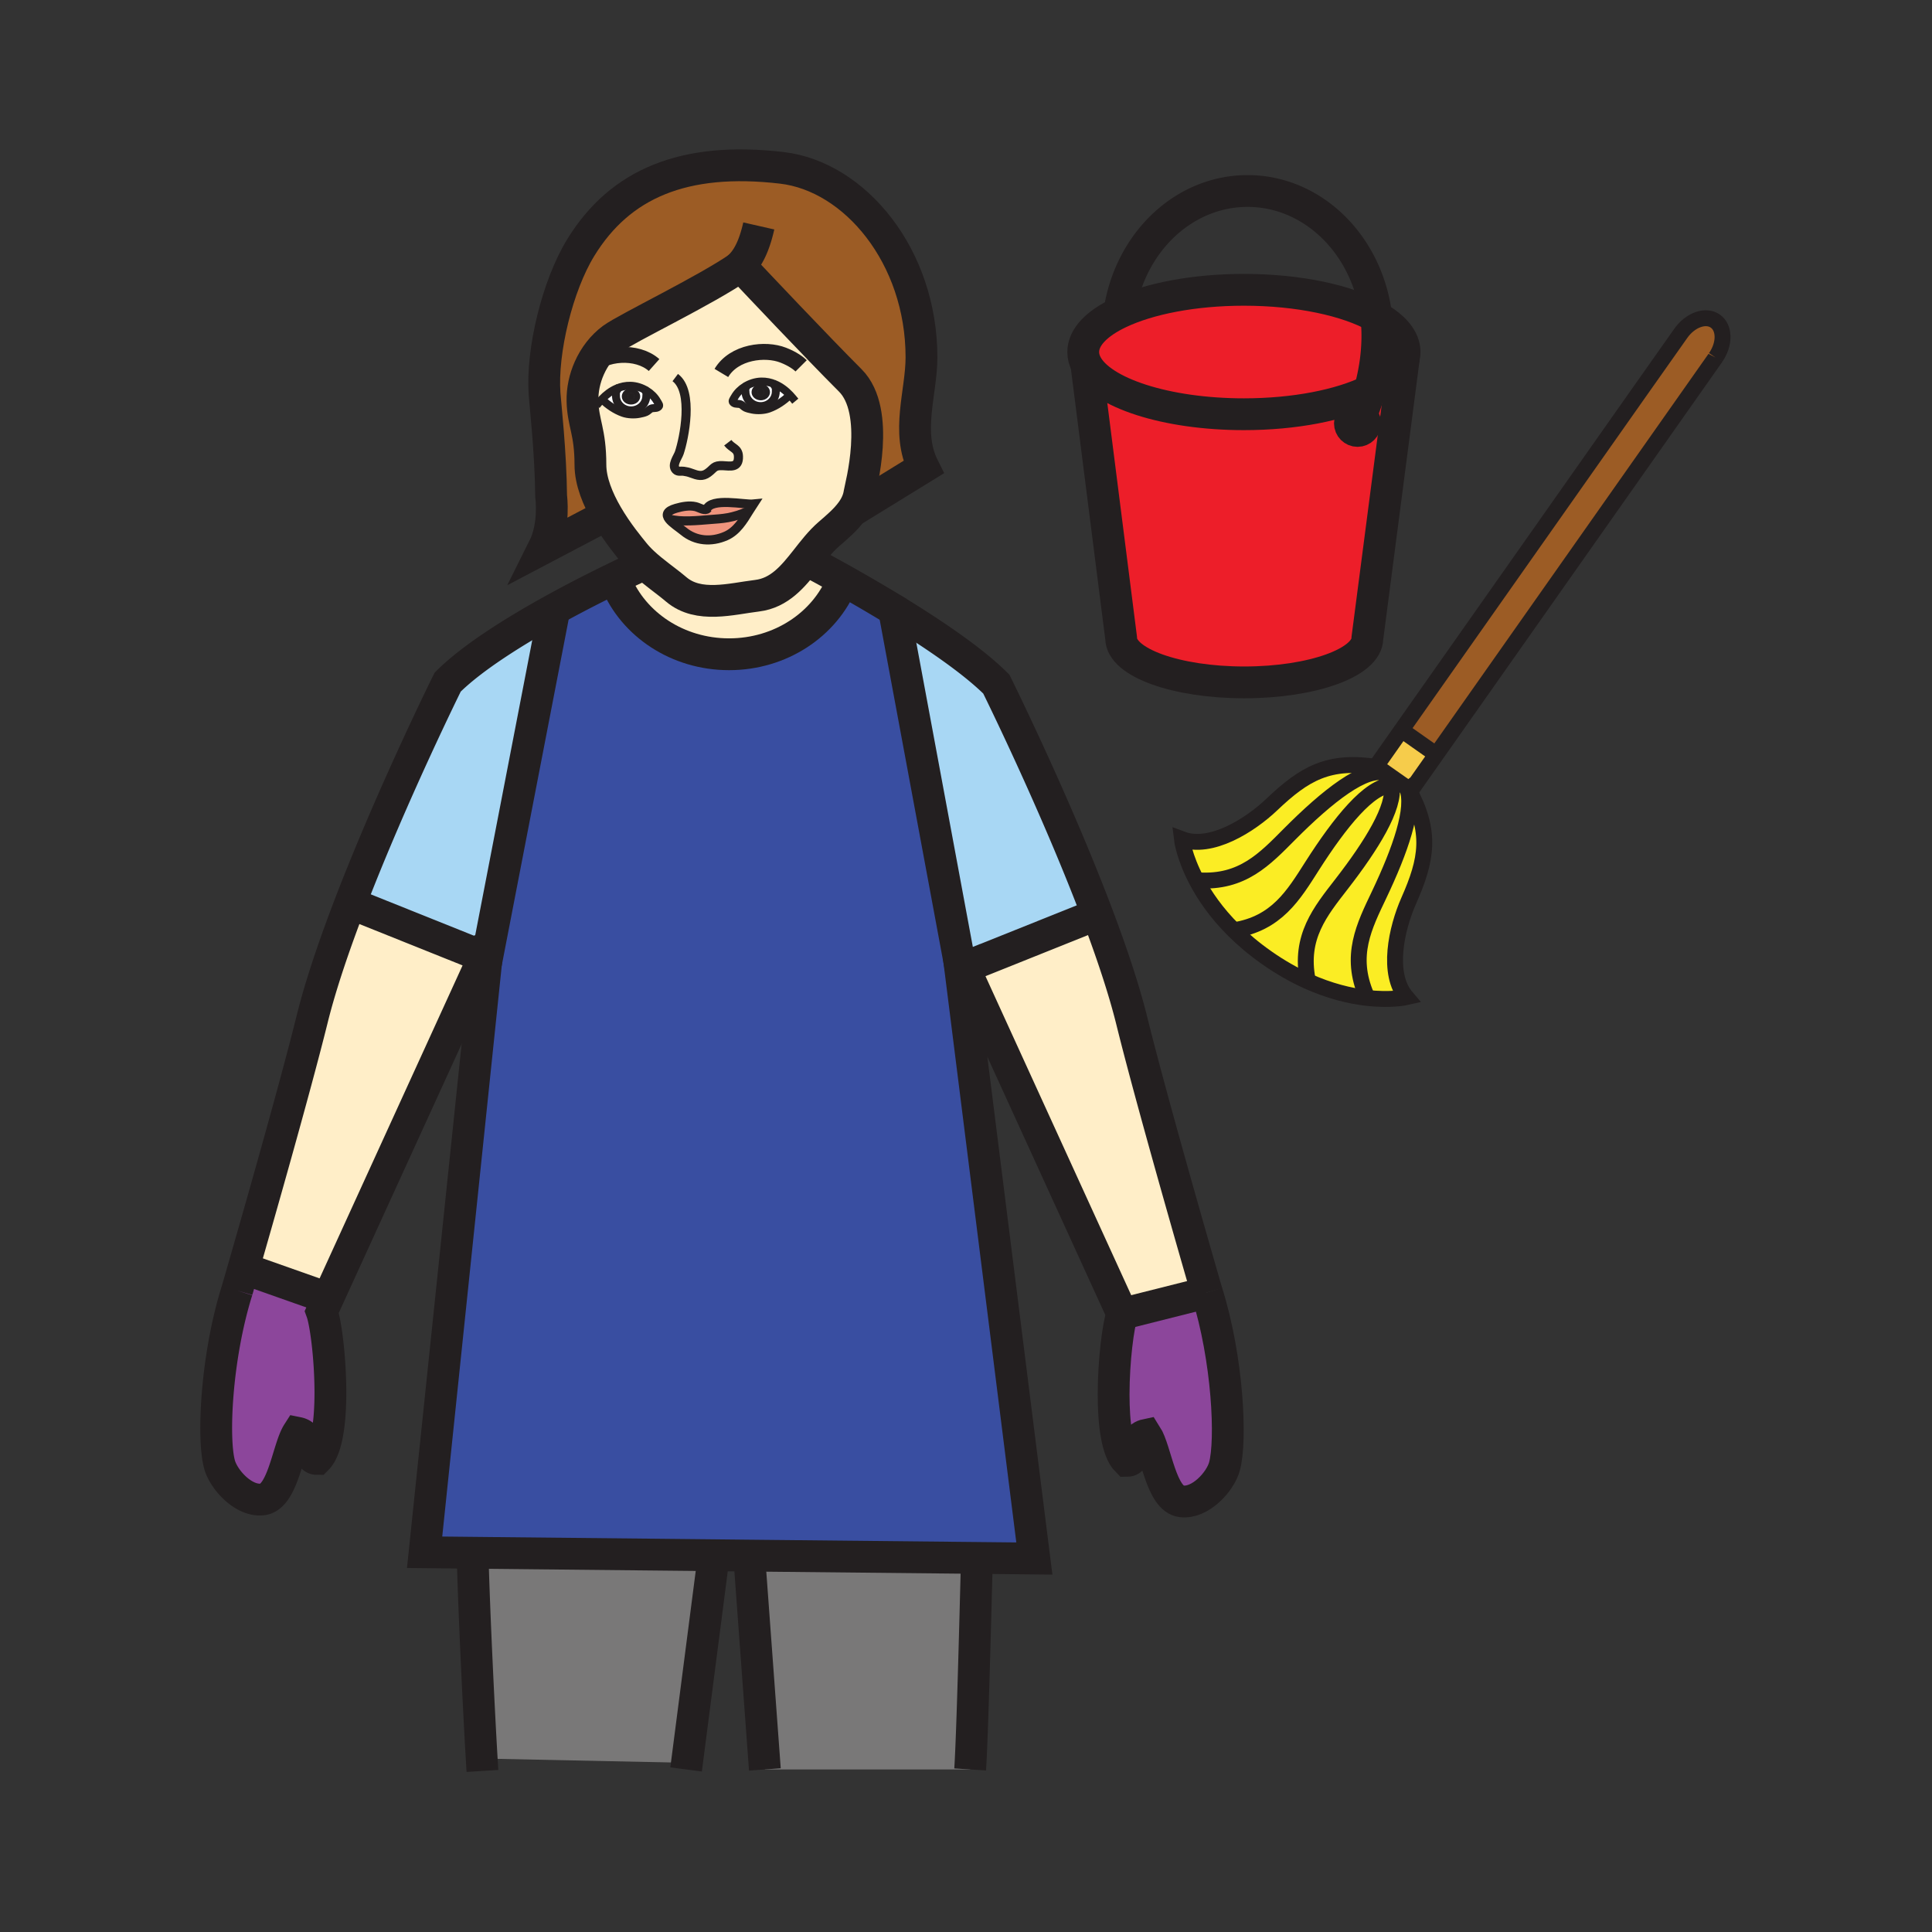 <svg height="850.394" viewBox="0 0 850.394 850.394" width="850.394" xmlns="http://www.w3.org/2000/svg"><rect x="0" y="0" width="850.394" height="850.394" fill="#333333" stroke="none"/><path d="m755.03 141.34c4.2 2.95 4.239 10.12.1 16.06-.01.02-.01.03-.03.05l-122.92 174.66-15.29-10.77 105.42-149.79 17.5-24.8c4.19-5.96 11-8.38 15.22-5.41z" fill="#9c5c25"/><path d="m619.87 347.18c10.42 19.02 8.26 31.07.149 49.41-5.31 12.02-9.8 31.99-.979 42.34 0 0-6.76 1.561-17.69.271l.12-.92c-7.63-17.7-1.04-30.57 5.62-44.56 9.16-19.29 15.9-38.21 12.141-46.99z" fill="#fbed24"/><path d="m632.18 332.11-11.17 15.87-1.14-.8-.64-.45-6.64-4.67-2.39-1.68-3.88-2.73-.6-.43 11.17-15.88z" fill="#f6cc4b"/><path d="m575.58 431.34-.2.45c-5.68-2.57-11.71-5.94-17.95-10.33-5.569-3.91-10.31-7.96-14.35-11.98 18.87-3 26.229-15.36 34.52-28.38 12.12-18.99 25.33-35.49 34.9-35.34 1.76 9.38-8.85 26.4-21.91 43.26-9.5 12.26-18.68 23.41-15.01 42.32z" fill="#fbed24"/><path d="m547.53 182.33c-34.311 0-62.91-9.46-69.36-22-.9-1.74-1.37-3.54-1.37-5.38 0-6.56 5.95-12.58 15.87-17.29 12.97-6.16 32.72-10.1 54.86-10.1 24.17 0 45.51 4.7 58.26 11.86.32 2.71.479 5.47.479 8.28 0 8.39-1.27 16.58-3.449 24.33-12.95 6.27-32.91 10.3-55.29 10.3z" fill="#ed1e29"/><path d="m593.46 186.32c0 2.26 1.83 4.09 4.08 4.09s4.08-1.83 4.08-4.09c0-1.66-1-3.09-2.43-3.73a4.1 4.1 0 0 0 -1.65-.35c-2.25 0-4.08 1.83-4.08 4.08zm-45.79 114.04c-29.93 0-54.189-8.73-54.189-19.49l-15.311-120.54c6.45 12.54 35.05 22 69.36 22 22.38 0 42.34-4.03 55.29-10.3 8.38-4.07 13.84-9.08 15.12-14.55l-16.07 123.39c0 10.76-24.27 19.49-54.2 19.49z" fill="#ed1e29"/><path d="m601.35 439.2c-7.119-.851-16.02-2.91-25.97-7.41l.2-.45c-3.67-18.91 5.51-30.06 15.01-42.32 13.061-16.86 23.67-33.88 21.91-43.26a8.03 8.03 0 0 0 -.81-2.42l.899-1.28 6.641 4.67c3.76 8.78-2.98 27.7-12.141 46.99-6.66 13.99-13.25 26.86-5.62 44.56z" fill="#fbed24"/><path d="m593.46 186.32c0-2.25 1.83-4.08 4.08-4.08.59 0 1.15.13 1.65.35 1.43.64 2.43 2.07 2.43 3.73 0 2.26-1.83 4.09-4.08 4.09s-4.08-1.83-4.08-4.09z" fill="#231f20"/><path d="m527.57 387.5-.71.37c-5.721-10.78-6.63-18.49-6.63-18.49 12.72 4.82 30-6.15 39.52-15.21 14.53-13.82 25.15-19.92 46.57-16.52l3.88 2.73c-9.141-3.38-26.15 10.26-42.59 26.79-10.93 11-20.81 21.54-40.04 20.33z" fill="#fbed24"/><path d="m526.86 387.87.71-.37c19.229 1.21 29.109-9.33 40.04-20.33 16.439-16.53 33.449-30.17 42.59-26.79l2.39 1.68-.899 1.28c.39.74.659 1.54.81 2.42-9.57-.15-22.78 16.35-34.9 35.34-8.29 13.02-15.649 25.38-34.52 28.38-7.681-7.63-12.811-15.17-16.221-21.61z" fill="#fbed24"/><path d="m520.11 660.84c-9.11-.99-11.2-22.45-15.601-29.29-6.89 1.431-3.359 11.48-8.45 11.48-4.409-4.4-5.89-16.53-5.89-29.23 0-14.97 2.061-30.729 3.8-35.5l37.271-9.39h.01c9.17 29.21 10.9 65.22 7.69 76.63-1.87 6.74-10.6 16.27-18.83 15.3z" fill="#8c469b"/><path d="m498.2 449.42c9.46 38.3 32.68 118.23 33.04 119.49l-37.271 9.39-69.62-152.39 57.34-22.98 1.35-.29c6.241 16.53 11.701 32.79 15.161 46.78z" fill="#ffeec8"/><path d="m430 685.74v.26c-.69 26.22-1.97 77.16-2.97 92.84h-90.36l-6.67-90.84.03-3.28z" fill="#797878"/><path d="m394.04 268.77c16.5 10.1 34.19 22.03 44.51 32.36 0 0 25.76 51.94 44.49 101.51l-1.35.29-57.34 22.98-2.41-5.28.29 2.31-28.54-153.6z" fill="#a8d7f4"/><path d="m255.62 108.99c17.22-28.06 45.28-40.15 88.52-35.11 32.11 3.74 61.46 38.87 61.46 83.38 0 15.6-6.93 32.84.87 48.4l-31.62 19.46c1.78-2.46 3.07-5.17 3.49-8.24.3-2.07 9.63-35.71-4.07-49.43-14.72-14.71-41.93-43.57-47.33-49.3l-.95-1.01c-.04.03-.09.06-.13.09-14.95 10.47-49.88 27.13-56.3 31.84-4.39 3.23-7.89 7.81-10.17 12.95-2.04 4.59-3.12 9.64-3 14.57.24 9.76 3.49 13.28 3.49 27.97 0 7.38 3.33 15.27 7.25 22.05l-27.86 14.66c5.1-10.19 3.32-22.77 3.32-22.77-.19-19.36-2.56-40.48-2.89-45.05-1.36-18.97 5.69-47.81 15.92-64.46z" fill="#9c5c25"/><path d="m370.65 256.17c-7.59 18.59-26.99 31.81-49.74 31.81-22.7 0-42.09-13.18-49.71-31.73l-3.83-.23c7.65-3.77 12.63-6.02 12.63-6.02l3.14-2.3c4.55 4.25 9.99 7.9 14.56 11.77 9.8 8.29 24.15 4.13 35.55 2.74 9.8-1.2 15.72-8.36 21.53-15.74 1.58.83 7.79 4.1 16.32 8.88z" fill="#ffeec8"/><path d="m336.33 172.62c0 .87-.65 1.59-1.46 1.59s-1.46-.72-1.46-1.59.65-1.59 1.46-1.59 1.46.72 1.46 1.59z" fill="#231f20"/><path d="m334.87 174.21c.81 0 1.46-.72 1.46-1.59s-.65-1.59-1.46-1.59-1.46.72-1.46 1.59.65 1.59 1.46 1.59zm0-5.16c2.24 0 4.06 1.59 4.06 3.57s-1.82 3.58-4.06 3.58c-2.25 0-4.07-1.6-4.07-3.58s1.82-3.57 4.07-3.57z" fill="#231f20"/><path d="m338.93 172.62c0-1.98-1.82-3.57-4.06-3.57-2.25 0-4.07 1.59-4.07 3.57s1.82 3.58 4.07 3.58c2.24 0 4.06-1.6 4.06-3.58zm2.18-3.5-.23.58c.73 1.02.6 1.36.6 2.68 0 3.52-2.99 6.37-6.68 6.37-3.68 0-6.67-2.85-6.67-6.37 0-.97-.27-.89.15-1.71l-.34-.54c2.15-1.34 4.68-2.15 7.15-2.2 2.14-.05 4.15.39 6.02 1.19z" fill="#fff"/><path d="m341.48 172.38c0-1.32.13-1.66-.6-2.68l.23-.58c2.49 1.05 4.71 2.74 6.62 4.76l-.15.13c-2.63 2.43-5.67 4.6-9.18 5.85-2.12.76-5.04.89-7.27.44-.93-.2-2.09-.43-2.97-.84-.73-.34-1.36-1.12-2.04-1.44-1.02-.47-2.17-.05-3.12-.65-1.11-.68-.27-1.47.37-2.61 1.05-1.86 2.67-3.45 4.57-4.63l.34.54c-.42.82-.15.74-.15 1.71 0 3.52 2.99 6.37 6.67 6.37 3.69 0 6.68-2.85 6.68-6.37z" fill="#fff"/><path d="m314.01 684.55-.01 1.45-11.63 89.92-90.35-1.88c-1.23-20.83-3.29-63-4.02-90.04l.01-.53z" fill="#797878"/><path d="m274.21 181.73c2.12.76 5.05.89 7.27.43.94-.19 2.1-.42 2.97-.83.73-.33 1.36-1.11 2.04-1.44 1.01-.47 2.17-.05 3.12-.65 1.12-.68.27-1.47-.37-2.61-1.05-1.86-2.67-3.45-4.57-4.62-2.15-1.35-4.68-2.16-7.15-2.22-2.15-.05-4.17.4-6.03 1.2-2.49 1.06-4.7 2.75-6.61 4.76l.15.13c2.64 2.43 5.67 4.6 9.18 5.85zm57.41 40.13c-3.89.4-18.51-2.98-20.61 2.32-1.31.53-3.43-.86-4.87-1.18-2.73-.64-5.91-.04-8.56.73-4.27 1.23-4.49 2.91-3.14 4.69 1.39 1.83 4.45 3.77 6.42 5.39 5.31 4.38 12.22 4.94 18.67 2.1 4.75-2.1 7.55-6.71 10.23-11.08.61-1.01 1.23-2.02 1.86-2.97zm6.78-42c3.51-1.25 6.55-3.42 9.18-5.85l.15-.13c-1.91-2.02-4.13-3.71-6.62-4.76-1.87-.8-3.88-1.24-6.02-1.19-2.47.05-5 .86-7.15 2.2-1.9 1.18-3.52 2.77-4.57 4.63-.64 1.14-1.48 1.93-.37 2.61.95.6 2.1.18 3.12.65.68.32 1.31 1.1 2.04 1.44.88.41 2.04.64 2.97.84 2.23.45 5.15.32 7.27-.44zm-11.46-61.71c5.4 5.73 32.61 34.59 47.33 49.3 13.7 13.72 4.37 47.36 4.07 49.43-.42 3.07-1.71 5.78-3.49 8.24-2.67 3.71-6.44 6.88-10.01 9.97-3.73 3.23-6.88 7.34-10.06 11.38-5.81 7.38-11.73 14.54-21.53 15.74-11.4 1.39-25.75 5.55-35.55-2.74-4.57-3.87-10.01-7.52-14.56-11.77-1.51-1.41-2.93-2.9-4.18-4.47-1.71-2.15-7.18-8.6-11.83-16.62-3.92-6.78-7.25-14.67-7.25-22.05 0-14.69-3.25-18.21-3.49-27.97-.12-4.93.96-9.98 3-14.57 2.28-5.14 5.78-9.72 10.17-12.95 6.42-4.71 41.35-21.37 56.3-31.84.21.47.58.78 1.08.92z" fill="#ffeec8"/><path d="m331.62 221.86c-.63.95-1.25 1.96-1.86 2.97-7.46 3.37-11.78 3.42-17.06 3.84-5.25.41-13.03 1.28-18.26-.25-1.35-1.78-1.13-3.46 3.14-4.69 2.65-.77 5.83-1.37 8.56-.73 1.44.32 3.56 1.71 4.87 1.18 2.1-5.3 16.72-1.92 20.61-2.32z" fill="#ef947d"/><path d="m312.7 228.67c5.28-.42 9.6-.47 17.06-3.84-2.68 4.37-5.48 8.98-10.23 11.08-6.45 2.84-13.36 2.28-18.67-2.1-1.97-1.62-5.03-3.56-6.42-5.39 5.23 1.53 13.01.66 18.26.25z" fill="#ef947d"/><path d="m277.74 172.9c.81 0 1.46.71 1.46 1.59s-.65 1.59-1.46 1.59-1.45-.71-1.45-1.59.64-1.59 1.45-1.59z" fill="#231f20"/><path d="m279.2 174.49c0-.88-.65-1.59-1.46-1.59s-1.45.71-1.45 1.59.64 1.59 1.45 1.59 1.46-.71 1.46-1.59zm2.6 0c0 1.98-1.81 3.58-4.06 3.58s-4.06-1.6-4.06-3.58c0-1.97 1.81-3.58 4.06-3.58s4.06 1.61 4.06 3.58z" fill="#231f20"/><path d="m281.8 174.49c0-1.97-1.81-3.58-4.06-3.58s-4.06 1.61-4.06 3.58c0 1.98 1.81 3.58 4.06 3.58s4.06-1.6 4.06-3.58zm2.68-.24c0 3.52-2.98 6.37-6.68 6.37-3.68 0-6.67-2.85-6.67-6.37 0-1.32-.13-1.66.59-2.68l-.23-.58c1.86-.8 3.88-1.25 6.03-1.2 2.47.06 5 .87 7.15 2.22l-.34.54c.41.81.15.72.15 1.7z" fill="#fff"/><path d="m320.91 287.98c22.75 0 42.15-13.22 49.74-31.81l.45-.82a744.97 744.97 0 0 1 16.63 9.61c2.07 1.23 4.18 2.51 6.31 3.81l-.35.57 28.54 153.6.46 3.64 32.59 259.42-25.28-.26-99.97-1.021-16.02-.17-106-1.08-21.11-.22 27.04-259.37v-.01l.42-2.17 29.68-153.55c1.08-.6 2.16-1.18 3.22-1.76 7.52-4.07 14.52-7.62 20.11-10.37l3.83.23c7.62 18.551 27.01 31.731 49.71 31.731z" fill="#394ea1"/><path d="m289.61 179.24c-.95.6-2.11.18-3.12.65-.68.33-1.31 1.11-2.04 1.44-.87.41-2.03.64-2.97.83-2.22.46-5.15.33-7.27-.43-3.51-1.25-6.54-3.42-9.18-5.85l-.15-.13c1.91-2.01 4.12-3.7 6.61-4.76l.23.58c-.72 1.02-.59 1.36-.59 2.68 0 3.52 2.99 6.37 6.67 6.37 3.7 0 6.68-2.85 6.68-6.37 0-.98.26-.89-.15-1.7l.34-.54c1.9 1.17 3.52 2.76 4.57 4.62.64 1.14 1.49 1.93.37 2.61z" fill="#fff"/><g fill="#a8d7f4"><path d="m214.17 421.62.19.08-.19-.07z"/><path d="m214.17 421.63-1.14-.46.02-.05 1.12.5z"/><path d="m197.04 300.26c10.96-10.95 29.95-22.72 47-32.11l-29.68 153.55-.19-.08-1.12-.5-.02.05-57.85-23.19-1.01-.39c18.55-48.27 42.87-97.33 42.87-97.33z"/></g><path d="m154.17 397.59 1.01.39 57.85 23.19-68.65 150.26-32.38-11.43-5.25-.31c6.24-21.641 22.97-80.08 30.66-111.131 3.76-15.169 9.86-33.019 16.76-50.969z" fill="#ffeec8"/><path d="m139.54 642.17c-5.06 0-1.55-10.07-8.47-11.47-4.38 6.83-6.47 28.29-15.58 29.29-8.21.97-16.95-8.58-18.84-15.3-3.2-11.431-1.48-47.421 7.69-76.66 0 0 .9-3.09 2.41-8.34l5.25.31 32.38 11.43-2.74 6c1.74 4.771 3.79 20.521 3.79 35.49 0 12.7-1.48 24.85-5.89 29.25z" fill="#8c469b"/><g fill="none" stroke="#231f20"><g stroke-width="14"><path d="m104.34 568.03s.9-3.09 2.41-8.34c6.24-21.641 22.97-80.08 30.66-111.131 3.76-15.17 9.86-33.02 16.76-50.97 18.55-48.27 42.87-97.33 42.87-97.33 10.96-10.95 29.95-22.72 47-32.11 1.08-.6 2.16-1.18 3.22-1.76 7.52-4.07 14.52-7.62 20.11-10.37 7.65-3.769 12.63-6.019 12.63-6.019m-66.33 169.77-.62 1.35-.02.05-68.65 150.26-2.74 6c1.74 4.771 3.79 20.521 3.79 35.49 0 12.7-1.48 24.85-5.89 29.25-5.06 0-1.55-10.07-8.47-11.47-4.38 6.83-6.47 28.29-15.58 29.29-8.21.97-16.95-8.58-18.84-15.3-3.2-11.431-1.48-47.421 7.69-76.66m108.01 211.47c-.1-1.59-.21-3.42-.33-5.46-1.23-20.83-3.29-63-4.02-90.04m323.24-115.09c-.36-1.26-23.58-81.19-33.04-119.49-3.46-13.99-8.92-30.25-15.16-46.78-18.73-49.57-44.49-101.51-44.49-101.51-10.319-10.33-28.01-22.26-44.51-32.36-2.13-1.3-4.24-2.58-6.31-3.81a744.97 744.97 0 0 0 -16.63-9.61c-8.53-4.78-14.74-8.05-16.32-8.88-.26-.13-.39-.2-.39-.2m72.64 532.57c1-15.68 2.279-66.62 2.97-92.84m-116 0-11.63 89.92-.38 2.92m34.68 0-6.67-90.84"/><path d="m213.94 423.88-27.04 259.37 21.11.22 106 1.08 16.02.17 99.97 1.02 25.28.26-32.59-259.42-.46-3.64-.29-2.31 2.41 5.28 69.62 152.39c-1.739 4.771-3.8 20.53-3.8 35.5 0 12.7 1.48 24.83 5.89 29.23 5.091 0 1.561-10.05 8.45-11.48 4.4 6.84 6.49 28.3 15.601 29.29 8.229.97 16.96-8.56 18.83-15.3 3.21-11.41 1.479-47.42-7.69-76.63m-316.441-153.4-.64 6.11v.01l-.23 2.24m-101.94 136.13 32.38 11.43 1.62.57"/><path d="m155.18 397.98 57.85 23.19 1.14.46.19.07-.19-.08-1.12-.5-7.05-3.12m218.35 7.91 9.65-3.91m47.69-19.07s-57.34 22.98-58.8 23.57c0 0 1.46-.59-.2.08l.2-.08m-52.24-170.33c-7.59 18.59-26.99 31.81-49.74 31.81-22.7 0-42.09-13.18-49.71-31.73"/><path d="m244.11 267.79-.07.36-29.68 153.55-.42 2.17v.01m179.75-154.54 28.54 153.6.66 3.56.97 5.21m181.93-292.29c7.86 4.41 12.46 9.76 12.46 15.53 0 .85-.1 1.7-.31 2.53-1.28 5.47-6.74 10.48-15.12 14.55-12.95 6.27-32.91 10.3-55.29 10.3-34.311 0-62.91-9.46-69.36-22-.9-1.74-1.37-3.54-1.37-5.38 0-6.56 5.95-12.58 15.87-17.29 12.97-6.16 32.72-10.1 54.86-10.1 24.17 0 45.51 4.7 58.26 11.86z"/><path d="m478.17 160.33 15.311 120.54c0 10.76 24.26 19.49 54.189 19.49s54.2-8.73 54.2-19.49l16.07-123.39.02-.13"/><path d="m586.75 99.81c10.2 9.95 17.2 23.87 19.04 39.61.32 2.71.479 5.47.479 8.28 0 8.39-1.27 16.58-3.449 24.33a99.694 99.694 0 0 1 -3.63 10.56m-77.34-90.82c8.11-4.91 17.4-7.7 27.271-7.7 14.41 0 27.57 5.94 37.63 15.74m-94.081 37.85c2.83-19.85 13.9-36.64 29.18-45.89"/></g><path d="m599.19 182.59c1.43.64 2.43 2.07 2.43 3.73 0 2.26-1.83 4.09-4.08 4.09s-4.08-1.83-4.08-4.09c0-2.25 1.83-4.08 4.08-4.08.59 0 1.15.13 1.65.35z" stroke-width="12.563"/><path d="m755.1 157.45c-.01.02-.02.03-.029.05m.059-.1c-.01.02-.01.03-.03.05l-122.92 174.66-11.17 15.87-1.14-.8-.64-.45-6.641-4.67-2.39-1.68-3.88-2.73-.601-.43 11.17-15.88 105.42-149.79 17.5-24.8c4.19-5.96 11-8.38 15.221-5.41 4.201 2.95 4.241 10.12.101 16.06" stroke-width="7"/><path d="m619.87 347.18c10.42 19.02 8.26 31.07.149 49.41-5.31 12.02-9.8 31.99-.979 42.34 0 0-6.76 1.561-17.69.271-7.119-.851-16.02-2.91-25.97-7.41-5.68-2.57-11.71-5.94-17.92-10.3-.01-.01-.02-.01-.03-.03-5.569-3.91-10.31-7.96-14.35-11.98-7.68-7.63-12.811-15.17-16.22-21.61-5.721-10.78-6.63-18.49-6.63-18.49 12.72 4.82 30-6.15 39.52-15.21 14.53-13.82 25.15-19.92 46.57-16.52m10.57-16.311 15.29 10.77" stroke-width="7"/><path d="m610.2 340.38c-9.141-3.38-26.15 10.26-42.59 26.79-10.931 11-20.811 21.54-40.04 20.33m85.9-41.66c-.319-.04-.64-.07-.97-.08-9.57-.15-22.78 16.35-34.9 35.34-8.29 13.02-15.649 25.38-34.52 28.38-.08.01-.17.03-.26.04m75.11-64.94c.53.63.96 1.35 1.301 2.15 3.76 8.78-2.98 27.7-12.141 46.99-6.66 13.99-13.25 26.86-5.62 44.56" stroke-width="7"/><path d="m611.69 343.34c.39.74.659 1.54.81 2.42 1.76 9.38-8.85 26.4-21.91 43.26-9.5 12.26-18.68 23.41-15.01 42.32m-258.06-267.18c5.64-9.41 19.36-10.91 27.21-7.84 4.22 1.64 6.79 3.6 7.9 4.71m-64.73-.35c-7.47-6.66-22.05-5.64-28.51 1.34-.35.36-.66.74-.95 1.13" stroke-width="7"/><path d="m297.22 166.19c8.19 6.14 3.86 26.89 1.79 33.08-.65 1.97-3.48 5.47-1.49 7.52.96.99 2.19.45 3.4.64 1.25.2 1.99.32 3.43.86 2.77 1.03 4.8 1.66 7.29-.17 2.71-1.96 2.51-3.34 6.49-3.15 3.37.16 7.08 1.1 6.91-4.06-.11-3.57-2.78-3.52-4.7-6.03m-9.55 30.2c.04-.33.11-.63.22-.9 2.1-5.3 16.72-1.92 20.61-2.32-.63.95-1.25 1.96-1.86 2.97-2.68 4.37-5.48 8.98-10.23 11.08-6.45 2.84-13.36 2.28-18.67-2.1-1.97-1.62-5.03-3.56-6.42-5.39-1.35-1.78-1.13-3.46 3.14-4.69 2.65-.77 5.83-1.37 8.56-.73 1.44.32 3.56 1.71 4.87 1.18.22-.09.42-.24.59-.45" stroke-width="4"/><path d="m294.44 228.42c5.23 1.53 13.01.66 18.26.25 5.28-.42 9.6-.47 17.06-3.84" stroke-width="4"/><path d="m326.94 118.15c5.4 5.73 32.61 34.59 47.33 49.3 13.7 13.72 4.37 47.36 4.07 49.43-.42 3.07-1.71 5.78-3.49 8.24-2.67 3.71-6.44 6.88-10.01 9.97-3.73 3.23-6.88 7.34-10.06 11.38-5.81 7.38-11.73 14.54-21.53 15.74-11.4 1.39-25.75 5.55-35.55-2.74-4.57-3.87-10.01-7.52-14.56-11.77-1.51-1.41-2.93-2.9-4.18-4.47-1.71-2.15-7.18-8.6-11.83-16.62-3.92-6.78-7.25-14.67-7.25-22.05 0-14.69-3.25-18.21-3.49-27.97-.12-4.93.96-9.98 3-14.57 2.28-5.14 5.78-9.72 10.17-12.95 6.42-4.71 41.35-21.37 56.3-31.84.04-.03.09-.06.13-.09z" stroke-width="14"/><path d="m267.15 226.6-.02.01-27.86 14.66c5.1-10.19 3.32-22.77 3.32-22.77-.19-19.36-2.56-40.48-2.89-45.05-1.36-18.97 5.69-47.81 15.92-64.46 17.22-28.06 45.28-40.15 88.52-35.11 32.11 3.74 61.46 38.87 61.46 83.38 0 15.6-6.93 32.84.87 48.4l-31.62 19.46-.06.04" stroke-width="14"/><path d="m263.67 177.11c.39-.47.79-.92 1.21-1.36 1.91-2.01 4.12-3.7 6.61-4.76 1.86-.8 3.88-1.25 6.03-1.2 2.47.06 5 .87 7.15 2.22 1.9 1.17 3.52 2.76 4.57 4.62.64 1.14 1.49 1.93.37 2.61-.95.6-2.11.18-3.12.65-.68.33-1.31 1.11-2.04 1.44-.87.41-2.03.64-2.97.83-2.22.46-5.15.33-7.27-.43-3.51-1.25-6.54-3.42-9.18-5.85" stroke-linecap="square" stroke-miterlimit="10" stroke-width="3.487"/><path d="m284.33 172.55c.41.81.15.72.15 1.7 0 3.52-2.98 6.37-6.68 6.37-3.68 0-6.67-2.85-6.67-6.37 0-1.32-.13-1.66.59-2.68m77.22 3.68c-.39-.47-.79-.93-1.21-1.37-1.91-2.02-4.13-3.71-6.62-4.76-1.87-.8-3.88-1.24-6.02-1.19-2.47.05-5 .86-7.15 2.2-1.9 1.18-3.52 2.77-4.57 4.63-.64 1.14-1.48 1.93-.37 2.61.95.6 2.1.18 3.12.65.68.32 1.31 1.1 2.04 1.44.88.41 2.04.64 2.97.84 2.23.45 5.15.32 7.27-.44 3.51-1.25 6.55-3.42 9.18-5.85" stroke-linecap="square" stroke-miterlimit="10" stroke-width="3.487"/><path d="m328.28 170.67c-.42.82-.15.74-.15 1.71 0 3.52 2.99 6.37 6.67 6.37 3.69 0 6.68-2.85 6.68-6.37 0-1.32.13-1.66-.6-2.68" stroke-linecap="square" stroke-miterlimit="10" stroke-width="3.487"/><path d="m327.73 118.26c-.29 0-.56-.03-.79-.11-.5-.14-.87-.45-1.08-.92a.663.663 0 0 1 -.09-.19c4.59-4.47 6.85-11.56 8.22-17.59m159.98 478.85 37.27-9.39h.01" stroke-width="14"/></g><path d="m0 0h850.394v850.394h-850.394z" fill="none"/></svg>